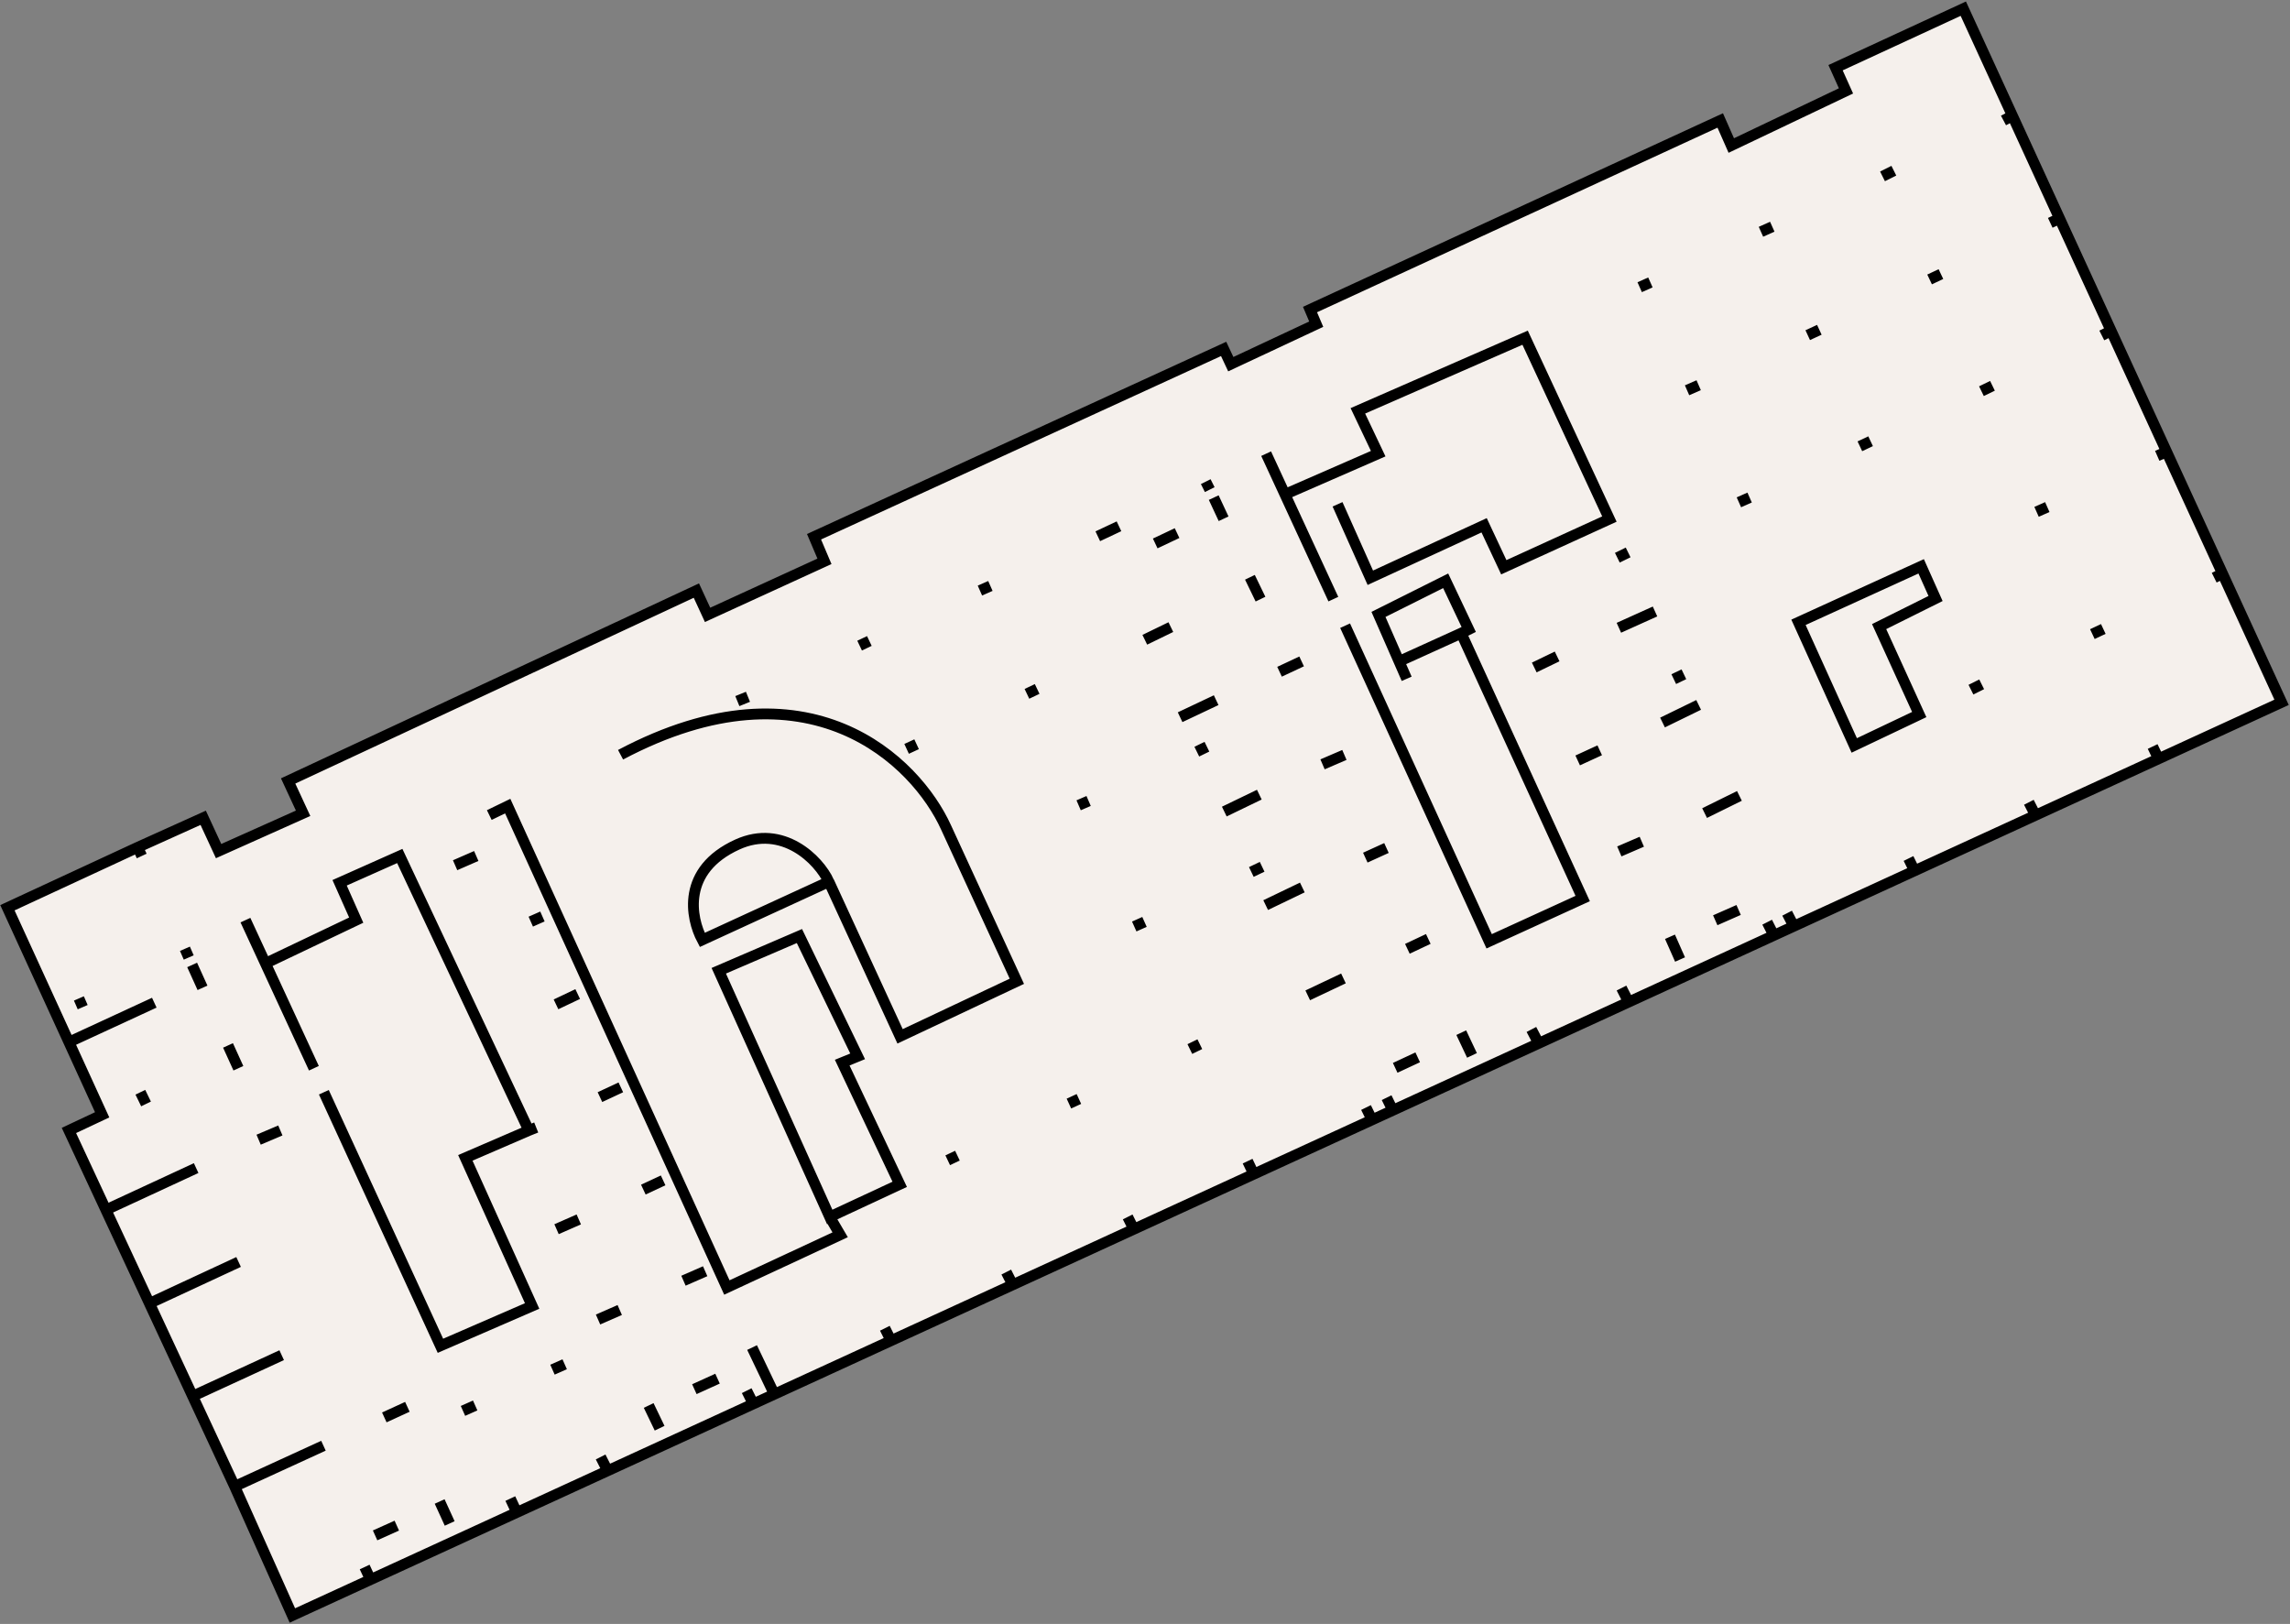 <svg viewBox="0 0 1482 1051" fill="none" xmlns="http://www.w3.org/2000/svg">
  <rect x="0" y="0" width="1482" height="1051" fill="#808080" stroke="none"/>
  <path
    d="M44.607 731.617L66.11 721.497L44.607 674.459L4.799 587.481L89.097 548.403L131.502 529.268L141.473 550.821L196.161 526.347L186.47 505.424L450.668 382.224L457.919 397.936L533.556 363.29L526.808 347.377L791.889 225.814L796.522 235.684L851.814 209.801L847.786 200.333L1113.27 77.965L1120.42 94.18L1194.65 58.829L1187.9 43.822L1270.57 5.612L1302.36 74.907L1332.87 141.396L1366.22 214.08L1402.14 292.372L1438.31 371.201L1476.55 454.535L1396.92 491.09L1317.3 527.644L1239.04 563.571L1160.9 599.441L1147.97 605.375L1053.97 648.531L995.767 675.25L901.384 718.579L887.946 724.748L811.407 759.885L733.774 795.524L655.401 831.504L576.649 867.657L501.133 902.324L487.509 908.579L393.231 951.86L334.455 978.842L239.799 1022.3L189.209 1045.52L151.869 962.005L124.678 903.601L96.715 843.539L68.542 783.026L44.607 731.617Z"
    fill="#F5F0EC" />
  <path
    d="M44.607 674.459L4.799 587.481L89.097 548.403M44.607 674.459L66.11 721.497L44.607 731.617L68.542 783.026M44.607 674.459L99.855 648.925M51.055 646.175L53.509 651.819M131.053 639.304L124.345 624.499M122.137 619.673L119.683 614.029M89.097 548.403L131.502 529.268L141.473 550.821L196.161 526.347L186.47 505.424L450.668 382.224L457.919 397.936L533.556 363.29L526.808 347.377L791.889 225.814L796.522 235.684L851.814 209.801L847.786 200.333L1113.27 77.965L1120.42 94.18L1194.65 58.829L1187.9 43.822L1270.57 5.612L1302.36 74.907M89.097 548.403L91.708 553.99M90.835 706.89L94.511 714.458M68.542 783.026L126.944 755.973M68.542 783.026L96.715 843.539M167.378 737.594L181.432 731.617M96.715 843.539L154.405 816.732M96.715 843.539L124.678 903.601M124.678 903.601L182.297 877.057M124.678 903.601L151.869 962.005M151.869 962.005L189.209 1045.52L239.799 1022.3M151.869 962.005L209.325 935.654M239.799 1022.3L235.993 1014.14M239.799 1022.3L334.455 978.842M334.455 978.842L330.256 969.858M334.455 978.842L393.231 951.86M393.231 951.86L388.702 942.926M393.231 951.86L487.509 908.579M426.879 924.323L419.799 909.608M449.369 899.057L464.362 892.254M487.509 908.579L483.242 900.029M487.509 908.579L501.133 902.324M501.133 902.324L486.713 872.125M501.133 902.324L576.649 867.657M576.649 867.657L572.646 859.63M576.649 867.657L655.401 831.504M655.401 831.504L651.222 823.258M655.401 831.504L733.774 795.524M733.774 795.524L729.797 787.58M733.774 795.524L811.407 759.885M811.407 759.885L807.401 751.485M811.407 759.885L887.946 724.748M887.946 724.748L884.033 716.778M887.946 724.748L901.384 718.579M901.384 718.579L897.36 710.392M901.384 718.579L995.767 675.25M902.913 691.096L917.49 684.293M945.672 668.328L952.613 683.044M995.767 675.25L991.068 666.246M995.767 675.25L1053.97 648.531M1053.97 648.531L1049.37 639.452M1053.97 648.531L1147.97 605.375M1087.27 620.989L1080.75 606.273M1110.04 595.583L1125.17 588.92M1147.97 605.375L1143.64 596.833M1147.97 605.375L1160.9 599.441M1160.9 599.441L1156.55 591.002M1160.9 599.441L1239.04 563.571M1239.04 563.571L1235.12 555.602M1239.04 563.571L1317.3 527.644M1317.3 527.644L1313 519.229M1317.3 527.644L1396.92 491.09M1396.92 491.09L1476.55 454.535L1438.31 371.201M1396.92 491.09L1393.11 483.134M1438.31 371.201L1432.95 373.878M1438.31 371.201L1402.14 292.372M1361.18 407.058L1354.1 410.39M1282.46 442.875L1275.52 446.345M1402.14 292.372L1396.08 295.007M1402.14 292.372L1366.22 214.08M1324.93 328.173L1317.98 331.258M1366.22 214.08L1360.21 217.106M1366.22 214.08L1332.87 141.396M1289.45 249.693L1282.31 253.164M1210.58 285.559L1203.64 288.837M1132.29 322.003L1125.35 325.088M1332.87 141.396L1326.85 144.218M1332.87 141.396L1302.36 74.907M1256.09 177.384L1248.76 180.854M1177.41 213.442L1169.89 216.913M1099.32 249.307L1091.8 252.585M1302.36 74.907L1296.58 77.965M1225.62 110.473L1218.29 114.137M1146.95 146.724L1139.62 150.002M1068.08 182.783L1061.14 185.868M147.561 676.589L154.274 691.356M158.839 595.5L171.781 623.503M203.142 691.356L171.781 623.503M209.586 706.89L285.036 870.986L344.376 845.21L301.146 749.354L342.228 731.617M342.228 731.617L258.722 553.99L219.789 571.335L230.529 595.5L171.781 623.503M342.228 731.617L347.01 729.696M242.749 993.684L256.791 987.366M284.524 971.744L291.018 985.961M248.717 917.331L263.636 910.486M299.619 913.119L307.517 909.608M357.542 886.439L365.44 882.929M387.03 853.967L401.072 847.824M442.32 828.867L456.362 822.724M360.174 795.518L374.567 789.199M416.342 769.891L429.155 763.924M388.258 710.038L401.774 703.719M359.823 650.008L373.865 643.339M343.5 596.474L351.047 593.139M294.528 559.965L308.219 553.99M316.645 527.493L328.58 521.701L470.404 833.255L543.723 799.15L536.955 787.58M536.955 787.58L582.265 766.479L545.045 687.727L555.031 683.641L517.357 605.796L465.157 628.265L536.955 787.58ZM536.421 570.619L454.49 608.293C446.925 594.07 440.873 563.084 477.186 546.561C506.506 533.221 529.839 556.32 536.421 570.619ZM536.421 570.619L582.492 670.705L658.068 635.073L612.223 535.441C592.856 492.849 523.62 423.825 401.61 488.461M586.728 484.661L593.19 481.667M664.587 449.042L671.206 445.89M556.31 417.835L562.614 414.841M634.168 382.216L640.945 379.221M710.451 347.069L724.163 340.607M740.869 414.053L757.733 405.857M763.722 464.172L787.048 453.14M774.53 486.46L781.07 483.266M792.324 525.242L814.986 514.292M809.815 564.329L816.811 560.983M819.092 585.774L842.818 574.367M846.316 644.176L869.433 633.225M910.802 614.062L924.337 607.674M883.578 555.052L897.266 548.816M855.897 494.672L870.042 488.589M828.065 434.749L842.362 428.057M808.902 373.61L815.746 387.754M780.309 311.709L782.895 316.88M785.48 322.051L791.868 335.739M747.61 351.709L761.754 345.017M819.396 293.611L831.571 319.961M862.893 387.754L831.571 319.961M870.498 404.94L963.728 609.195L1024.26 581.515L945.63 409.807M945.63 409.807L950.497 407.373L935.592 375.891L892.095 397.64L905.416 428.057M945.63 409.807L905.416 428.057M910.345 439.312L905.416 428.057M831.571 319.961L891.917 293.611L878.759 265.889L987.001 218.56L1041.55 335.928L973.205 367.127L960.471 339.961L886.824 373.919L865.6 326.378M992.914 431.988L1007.71 424.835M1047.68 406.293L1071.07 395.74M1046.68 360.946L1053.67 357.523M1083.19 439.519L1089.75 436.382M1099.3 456.204L1075.92 467.612M1035.28 485.58L1021.02 492.139M1047.97 551.034L1062.51 544.759M1103.15 526.221L1125.69 515.098M613.323 750.902L619.612 747.932M691.76 714.216L698.224 711.247M770.023 678.928L776.487 675.784M734.036 599.618L740.674 596.648M698.049 521.181L704.513 518.385M477.186 453.749L484.05 450.954M1242.06 462.449L1200 482.44L1163.91 402.754L1243.31 366.521L1252.62 387.344L1216.1 405.531L1242.06 462.449Z"
    stroke="black" stroke-width="7" />
</svg>